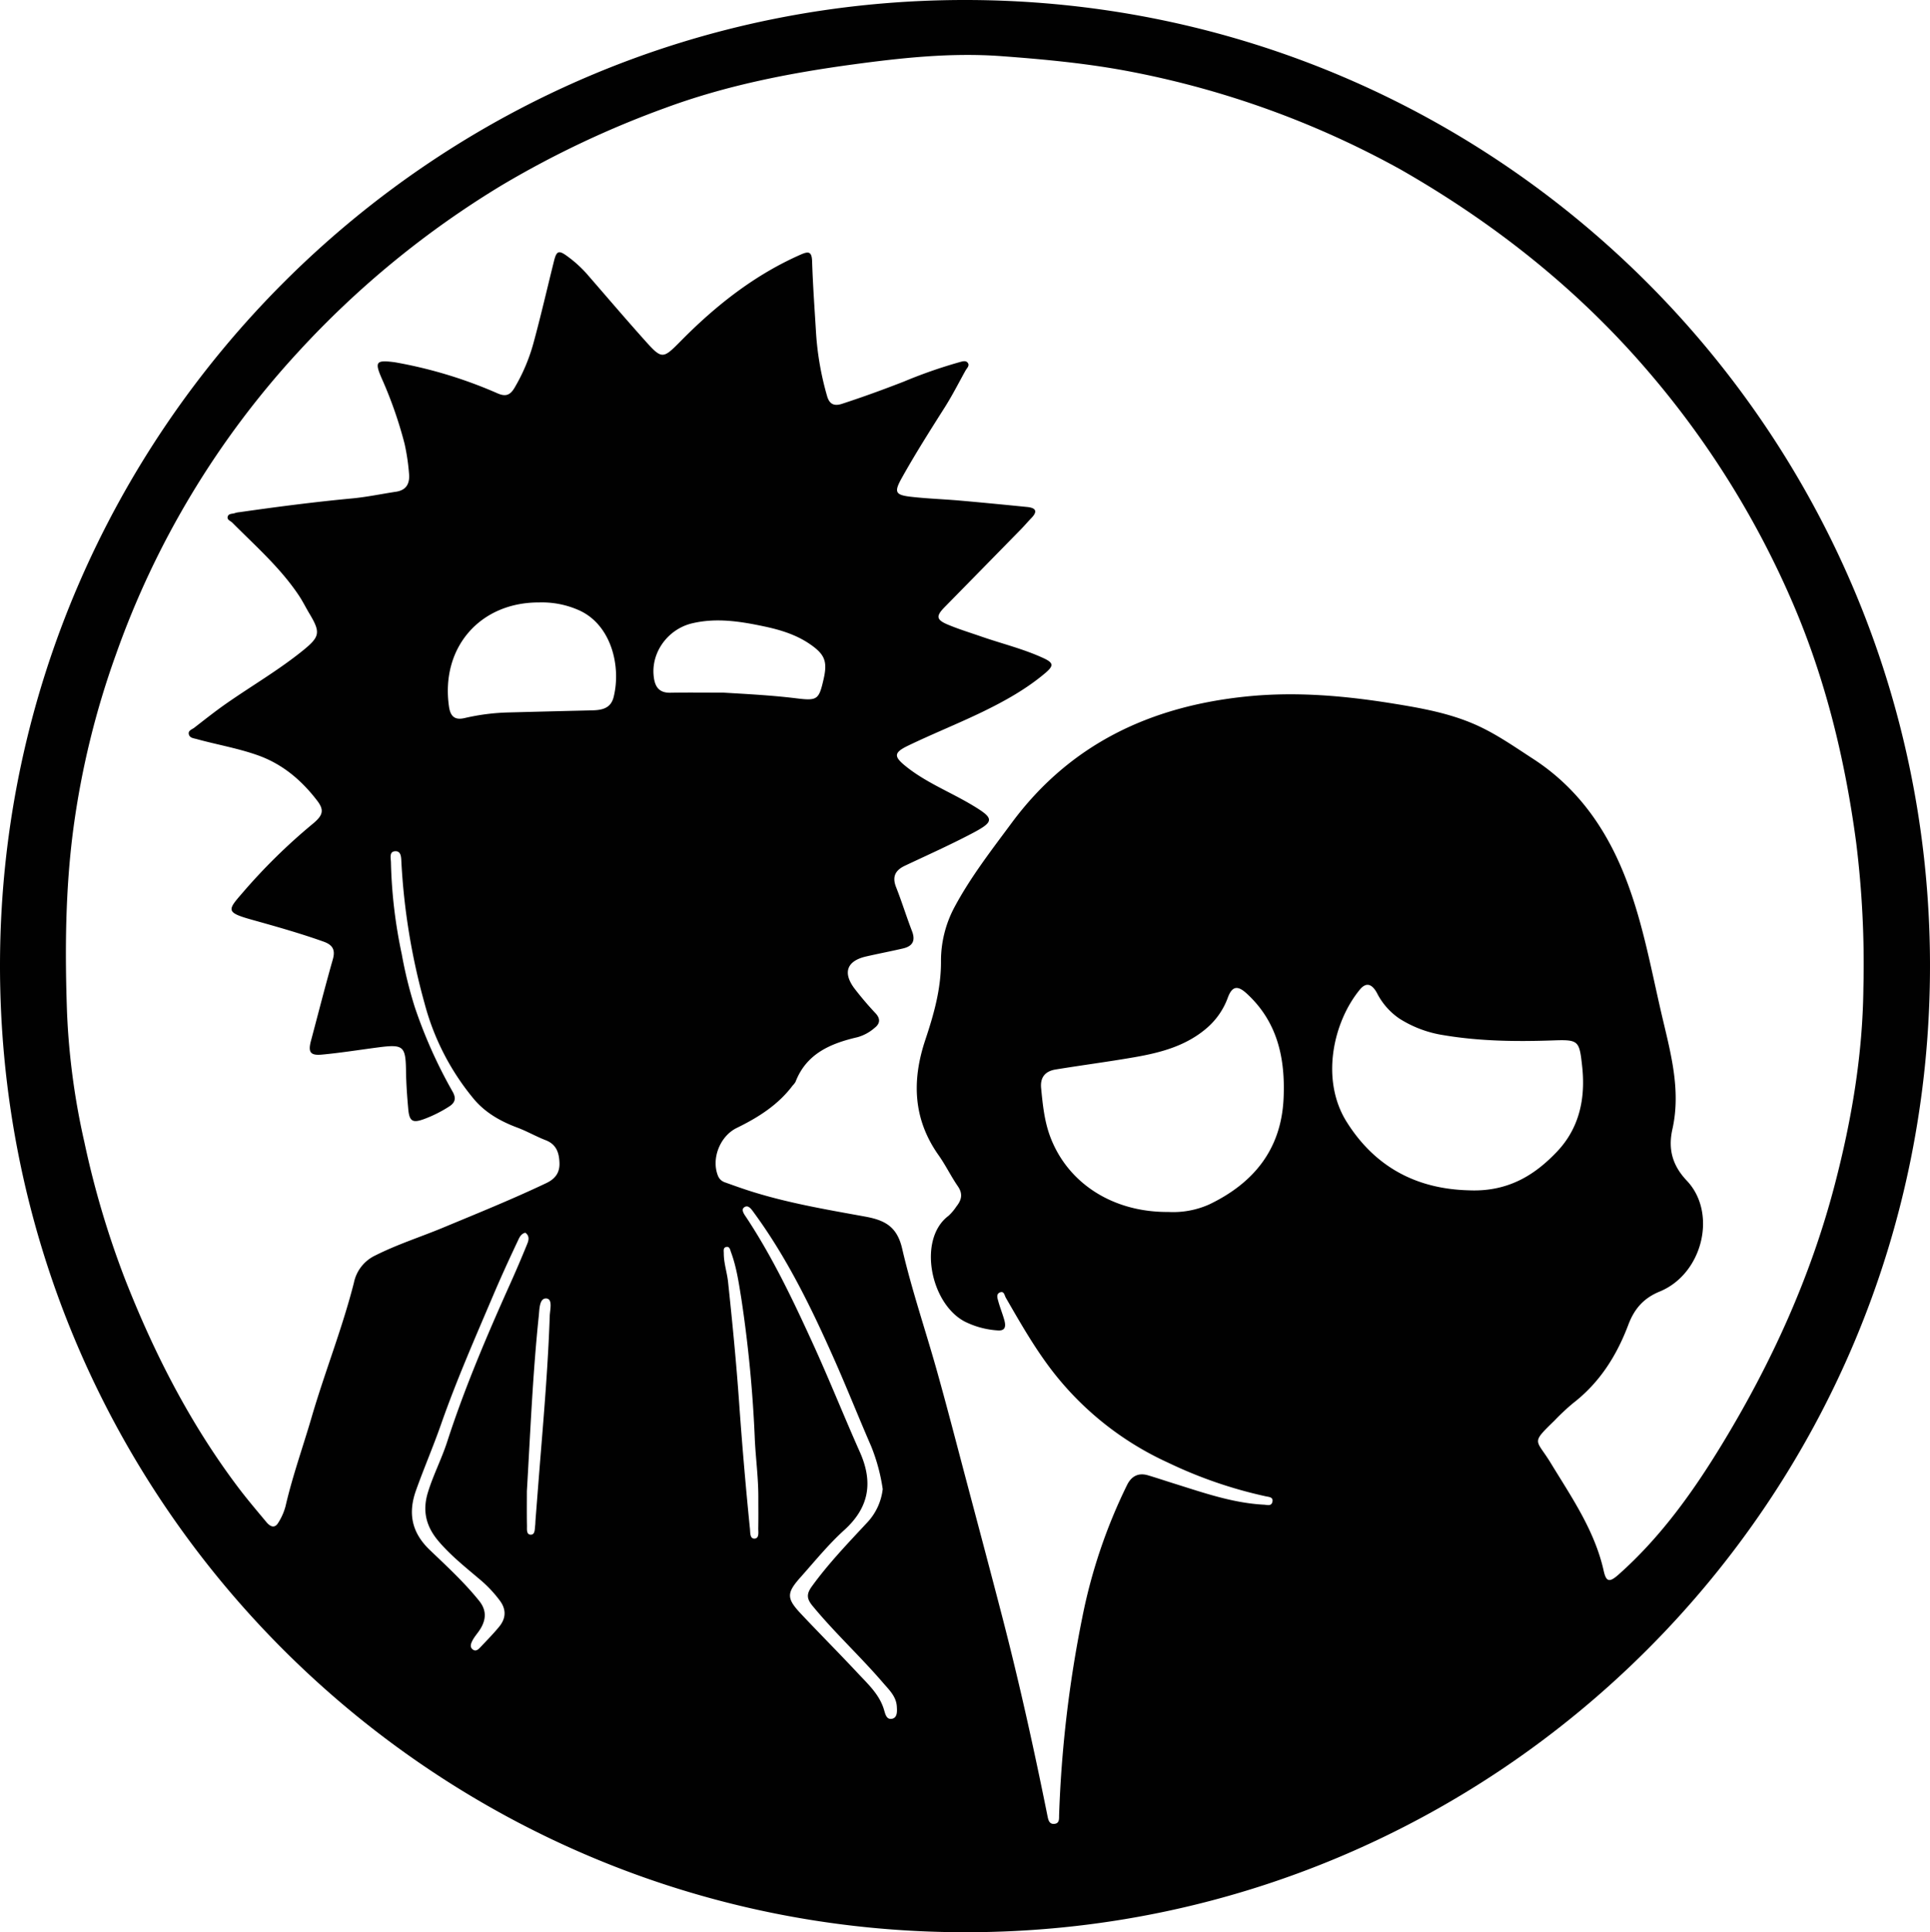 <svg id="Layer_1" data-name="Layer 1" xmlns="http://www.w3.org/2000/svg" viewBox="0 0 636.896 637.479">
  <defs>
    <style>
      .cls-1 {
        fill: #010101;
      }
    </style>
  </defs>
  <title>Rick-and-Morty-001</title>
  <path class="cls-1" d="M400.677,718.478c-176.722.183-320.341-144.04-318.771-321.777,1.529-173.213,142.891-316.197,319.33-315.7C577.158,81.497,718.194,224.118,718.787,398.521,719.391,576.344,575.56,718.508,400.677,718.478Zm296.132-311.572a324.48,324.48,0,0,0-2.394-48.002c-3.653-27.326-10.108-53.9-21.005-79.157a298.133,298.133,0,0,0-47.549-76.146c-23.295-27.22-50.855-48.995-81.75-66.665a301.314,301.314,0,0,0-88.4-32.16c-14.293-2.803-28.823-4.18-43.36-5.25-16.475-1.213-32.771.533-49.06,2.745-21.011,2.854-41.695,6.901-61.691,14.275a318.248,318.248,0,0,0-54.177,25.604,305.883,305.883,0,0,0-67.067,54.904,289.399,289.399,0,0,0-60.162,99.758,278.358,278.358,0,0,0-14.05,57.286c-2.722,20.348-2.854,40.825-2.12,61.291a236.794,236.794,0,0,0,5.736,42.536,298.926,298.926,0,0,0,13.331,44.933c9.594,24.453,21.424,47.632,37.251,68.664,3.006,3.995,6.255,7.809,9.459,11.651,1.117,1.339,2.63,2.29,3.872.282a19.317,19.317,0,0,0,2.477-5.647c2.292-9.9,5.725-19.457,8.564-29.191,4.348-14.904,10.137-29.364,13.968-44.418a12.76,12.76,0,0,1,7.139-9.038c7.235-3.644,14.944-6.08,22.39-9.179,11.39-4.741,22.827-9.361,33.977-14.661,2.826-1.343,4.425-3.329,4.331-6.571-.098-3.4-1.007-6.204-4.538-7.569-3.18-1.229-6.134-2.951-9.351-4.153-5.414-2.023-10.425-4.797-14.269-9.318a82.058,82.058,0,0,1-16.36-31.669,215.99,215.99,0,0,1-7.65-46.613c-.08-1.558-.035-3.763-2.155-3.581-1.933.167-1.31,2.337-1.293,3.695a162.248,162.248,0,0,0,3.564,30.227,141.207,141.207,0,0,0,4.28,17.423,158.409,158.409,0,0,0,12.48,27.921c1.258,2.197.894,3.652-1.084,4.925a42.22,42.22,0,0,1-8.154,4.105c-3.894,1.448-5.001.899-5.373-3.233-.372-4.142-.677-8.302-.738-12.457-.122-8.339-.797-8.991-9.211-7.895-6.188.806-12.357,1.802-18.566,2.378-3.849.357-4.582-.846-3.589-4.562,2.392-8.958,4.668-17.95,7.214-26.864.918-3.214-.126-4.802-3.063-5.848-7.825-2.786-15.802-5.023-23.797-7.261-8.45-2.365-7.891-3.148-3.091-8.662a191.582,191.582,0,0,1,23.245-22.874c3.542-2.891,3.909-4.617,1.525-7.728-5.148-6.716-11.415-12.049-19.534-14.938-6.587-2.344-13.482-3.505-20.196-5.358-1.05-.29-2.365-.355-2.622-1.651-.24-1.208,1.058-1.521,1.779-2.079,3.478-2.694,6.927-5.437,10.532-7.954,8.419-5.878,17.327-11.051,25.334-17.527,5.654-4.573,5.89-5.966,2.172-12.17-1.191-1.988-2.215-4.083-3.499-6.006-6.097-9.13-14.312-16.334-21.98-24.036-.578-.581-1.736-.878-1.518-1.889.259-1.199,1.578-.926,2.442-1.264a6.484,6.484,0,0,1,1.44-.281c12.359-1.766,24.734-3.376,37.169-4.541,4.866-.456,9.677-1.481,14.518-2.21,3.555-.535,4.595-2.883,4.282-6.05a70.016,70.016,0,0,0-1.467-9.787,137.563,137.563,0,0,0-7.627-21.759c-2.243-5.212-1.689-5.863,3.898-5.187q.547.066,1.09.167a147.823,147.823,0,0,1,33.244,10.123c2.637,1.168,4.187.764,5.699-1.821a60.072,60.072,0,0,0,6.159-14.452c2.489-9.08,4.582-18.268,6.868-27.404.833-3.329,1.593-3.585,4.386-1.519a40.101,40.101,0,0,1,6.494,5.887c6.342,7.296,12.614,14.655,19.061,21.857,5.659,6.321,5.948,6.235,11.827.275,11.59-11.748,24.364-21.847,39.601-28.557,2.509-1.105,3.684-1.151,3.79,2.188.252,7.956.836,15.902,1.313,23.85a97.5,97.5,0,0,0,3.614,20.57c.75,2.671,2.244,3.494,4.946,2.613,6.857-2.234,13.623-4.698,20.346-7.31a160.944,160.944,0,0,1,18.341-6.407c.898-.229,2.088-.708,2.779.155.762.951-.273,1.792-.722,2.602-2.253,4.059-4.359,8.212-6.841,12.126-4.842,7.638-9.688,15.265-14.103,23.164-2.645,4.732-2.358,5.725,2.851,6.329,5.347.62,10.746.787,16.113,1.257,7.44.651,14.873,1.382,22.305,2.118,2.706.268,3.68,1.314,1.443,3.624-1.192,1.231-2.298,2.546-3.496,3.77q-12.58,12.845-25.178,25.672c-2.9,2.966-2.745,4.147,1.112,5.762,3.601,1.508,7.355,2.653,11.049,3.935,6.788,2.355,13.81,4.044,20.366,7.058,3.504,1.611,3.59,2.547.601,5.061-6.221,5.234-13.285,9.162-20.537,12.681-8.112,3.936-16.513,7.275-24.635,11.191-4.832,2.33-4.74,3.611-.632,6.897,6.65,5.319,14.589,8.4,21.808,12.726,7.34,4.399,7.435,5.382-.122,9.353-7.227,3.798-14.695,7.138-22.084,10.624-3.186,1.503-4.288,3.613-2.919,7.083,1.886,4.779,3.399,9.703,5.248,14.497,1.228,3.185.169,4.987-2.96,5.717-4.049.944-8.138,1.717-12.191,2.647-6.271,1.439-7.761,5.221-3.937,10.435a106.234,106.234,0,0,0,7.122,8.371c1.615,1.781,1.391,3.376-.322,4.709a14.506,14.506,0,0,1-5.687,3.113c-8.829,2.048-16.856,5.377-20.469,14.752a5.675,5.675,0,0,1-.897,1.144c-4.825,6.45-11.409,10.588-18.498,14.049-5.508,2.689-8.45,10.083-6.212,15.743a3.732,3.732,0,0,0,2.322,2.207c2.415.858,4.824,1.736,7.259,2.533,12.721,4.164,25.9,6.377,39.009,8.763,6.495,1.182,10.523,3.273,12.209,10.551,3.165,13.662,7.735,26.993,11.524,40.517,3.397,12.125,6.545,24.319,9.773,36.49,3.949,14.89,7.921,29.774,11.787,44.686,5.618,21.67,10.445,43.522,14.868,65.464.278,1.38.582,2.867,2.38,2.634,1.652-.214,1.426-1.766,1.461-2.941a396.799,396.799,0,0,1,7.658-65.18A176.875,176.875,0,0,1,453.799,570.968c1.407-2.877,3.698-4.192,6.924-3.234,2.93.87,5.827,1.849,8.745,2.76,9.673,3.02,19.262,6.4,29.519,6.933,1.049.055,2.442.58,2.788-.916.366-1.581-1.054-1.612-2.121-1.833a146.435,146.435,0,0,1-32.137-11.043,101.467,101.467,0,0,1-38.189-30.105c-5.942-7.669-10.694-16.031-15.516-24.38-.437-.756-.544-2.252-1.874-1.779-1.392.495-.892,1.9-.627,2.884.57,2.12,1.42,4.165,2.006,6.282.511,1.847.494,3.621-2.195,3.393a28.233,28.233,0,0,1-10.907-2.943c-11.277-5.924-15.583-27.184-5.303-34.877a16.548,16.548,0,0,0,2.59-3.067c1.688-2.1,2.221-4.147.49-6.657-2.284-3.313-4.047-6.99-6.371-10.271-8.447-11.923-8.844-24.656-4.369-38.059,2.827-8.466,5.248-16.939,5.165-26.121a37.599,37.599,0,0,1,4.449-17.638c5.286-9.889,12.214-18.805,18.9-27.831,19.338-26.103,45.953-38.492,77.607-41.696,16.244-1.645,32.299-.225,48.304,2.356,9.182,1.481,18.363,3.123,26.957,6.887,6.844,2.997,12.945,7.306,19.186,11.351,13.916,9.021,23.228,21.731,29.524,36.861,6.237,14.987,9.077,30.904,12.693,46.599,2.93,12.72,6.723,25.406,3.751,38.705-1.465,6.555-.052,11.934,4.762,17.014,10.076,10.634,5.264,30.733-8.97,36.566-5.459,2.237-8.425,5.87-10.357,10.995-3.822,10.137-9.424,19.017-18.125,25.756a73.84,73.84,0,0,0-6.171,5.76c-7.978,7.797-6.188,6.024-1.314,14.024,6.921,11.362,14.541,22.334,17.51,35.646.821,3.679,1.928,3.826,4.882,1.205,13.786-12.23,24.432-27.065,33.917-42.615,16.425-26.929,29.45-55.397,37.457-86.106C692.939,450.451,696.583,428.958,696.809,406.907ZM467.483,480.85a29.169,29.169,0,0,0,13.441-2.48c14.635-7.019,23.759-18.125,24.541-34.913.615-13.195-1.939-25.347-12.235-34.736-2.948-2.688-4.74-2.37-6.137,1.362a24.093,24.093,0,0,1-6.724,9.888c-6.881,6.052-15.336,8.294-24.024,9.808-8.674,1.511-17.413,2.644-26.103,4.068-3.34.547-5.136,2.476-4.78,6.157.52,5.375,1.06,10.771,2.937,15.843C434.094,471.241,448.989,481.007,467.483,480.85Zm99.085-7.144c13.722.621,22.494-5.807,29.062-12.677,7.42-7.76,9.538-17.546,8.379-28.182-.922-8.467-1.125-8.896-9.466-8.602-12.143.428-24.257.296-36.274-1.724a37.84,37.84,0,0,1-14.62-5.497,22.498,22.498,0,0,1-7.373-8.432c-1.731-3.171-3.657-3.511-5.641-1.1-8.77,10.661-13.086,29.72-4.331,43.66C535.582,465.921,549.211,473.263,566.569,473.706ZM259.821,279.759c-19.542-.094-32.557,14.921-29.765,34.34.487,3.385,2.002,4.552,5.226,3.792a71.252,71.252,0,0,1,14.52-1.841q13.747-.362,27.495-.69c3.245-.075,6.156-.639,7.093-4.385,2.574-10.29-.858-24.38-12.052-28.905A29.998,29.998,0,0,0,259.821,279.759Zm60.847,29.762c8.085.473,16.142.901,24.177,1.889,6.818.838,7.303.372,8.843-6.384,1.332-5.841.377-8.149-4.513-11.51-4.643-3.191-9.958-4.767-15.309-5.891-7.772-1.633-15.658-2.872-23.627-.961-7.759,1.86-13.31,9.24-12.664,17.019.277,3.326,1.355,5.936,5.476,5.864C308.922,309.444,314.795,309.521,320.668,309.521ZM373.191,572.278a61.198,61.198,0,0,0-3.814-14.127c-4.082-9.376-7.854-18.887-11.994-28.237-7.514-16.968-15.587-33.645-26.61-48.71-.919-1.256-1.921-2.849-3.294-1.892-1.203.839.139,2.497.811,3.517,8.62,13.085,15.328,27.188,21.818,41.378,5.422,11.855,10.251,23.979,15.554,35.89,4.407,9.897,3.099,18.228-5.168,25.71-5.234,4.737-9.734,10.299-14.45,15.592-4.65,5.219-4.628,6.945.208,12.079,6.203,6.586,12.593,12.995,18.772,19.603,3.316,3.546,6.993,6.901,8.518,11.752.483,1.535.792,3.619,2.739,3.22,1.805-.37,1.662-2.543,1.559-4.099-.217-3.299-2.581-5.477-4.546-7.765-7.487-8.717-15.975-16.515-23.289-25.406-1.912-2.324-2.014-3.892-.225-6.365,5.545-7.662,12.079-14.429,18.491-21.319A19.331,19.331,0,0,0,373.191,572.278ZM255.234,487.699c-1.554.391-2.052,1.823-2.579,2.938-2.752,5.821-5.435,11.68-7.955,17.605-6,14.108-12.177,28.143-17.249,42.633-2.571,7.344-5.661,14.505-8.276,21.834-2.648,7.422-1.535,13.831,4.534,19.644,5.627,5.389,11.409,10.701,16.323,16.825,2.525,3.147,2.283,6.244.261,9.43-.783,1.234-1.812,2.328-2.476,3.616-.471.913-1.033,2.17.125,3.006,1.034.746,1.861-.116,2.524-.818,2.097-2.222,4.252-4.404,6.183-6.766,2.29-2.801,2.344-5.794.083-8.713a41.15,41.15,0,0,0-5.704-6.171c-4.918-4.21-10.045-8.192-14.293-13.141-4.117-4.796-5.578-9.92-3.628-16.266,1.766-5.748,4.535-11.057,6.377-16.748,5.783-17.867,13.16-35.101,20.839-52.214q2.911-6.487,5.588-13.076C256.408,490.099,256.667,488.689,255.234,487.699Zm76.907,87.545c.041-6.379-.821-12.702-1.145-19.057a428.821,428.821,0,0,0-4.463-46.733c-.834-5.151-1.575-10.391-3.413-15.346-.28-.755-.406-1.916-1.533-1.715-1.128.201-.837,1.326-.839,2.137-.009,3.206,1.071,6.27,1.405,9.393,1.415,13.255,2.709,26.531,3.65,39.827q1.476,20.871,3.576,41.68c.127,1.263-.049,3.316,1.583,3.181,1.55-.128,1.131-2.177,1.158-3.454C332.187,581.855,332.141,578.549,332.141,575.245Zm-76.379-2.241c0,3.794-.048,7.589.03,11.381.023,1.125-.254,2.961,1.292,2.943,1.406-.017,1.252-1.824,1.409-3.0.081-.605.069-1.221.117-1.831.553-7.071,1.095-14.144,1.668-21.213,1.246-15.366,2.508-30.732,3.031-46.143.069-2.021,1.07-5.624-1.152-5.751-2.284-.13-2.235,3.543-2.467,5.762C257.679,534.385,256.901,553.703,255.762,573.004Z" transform="translate(-81.893 -81)"/>
</svg>